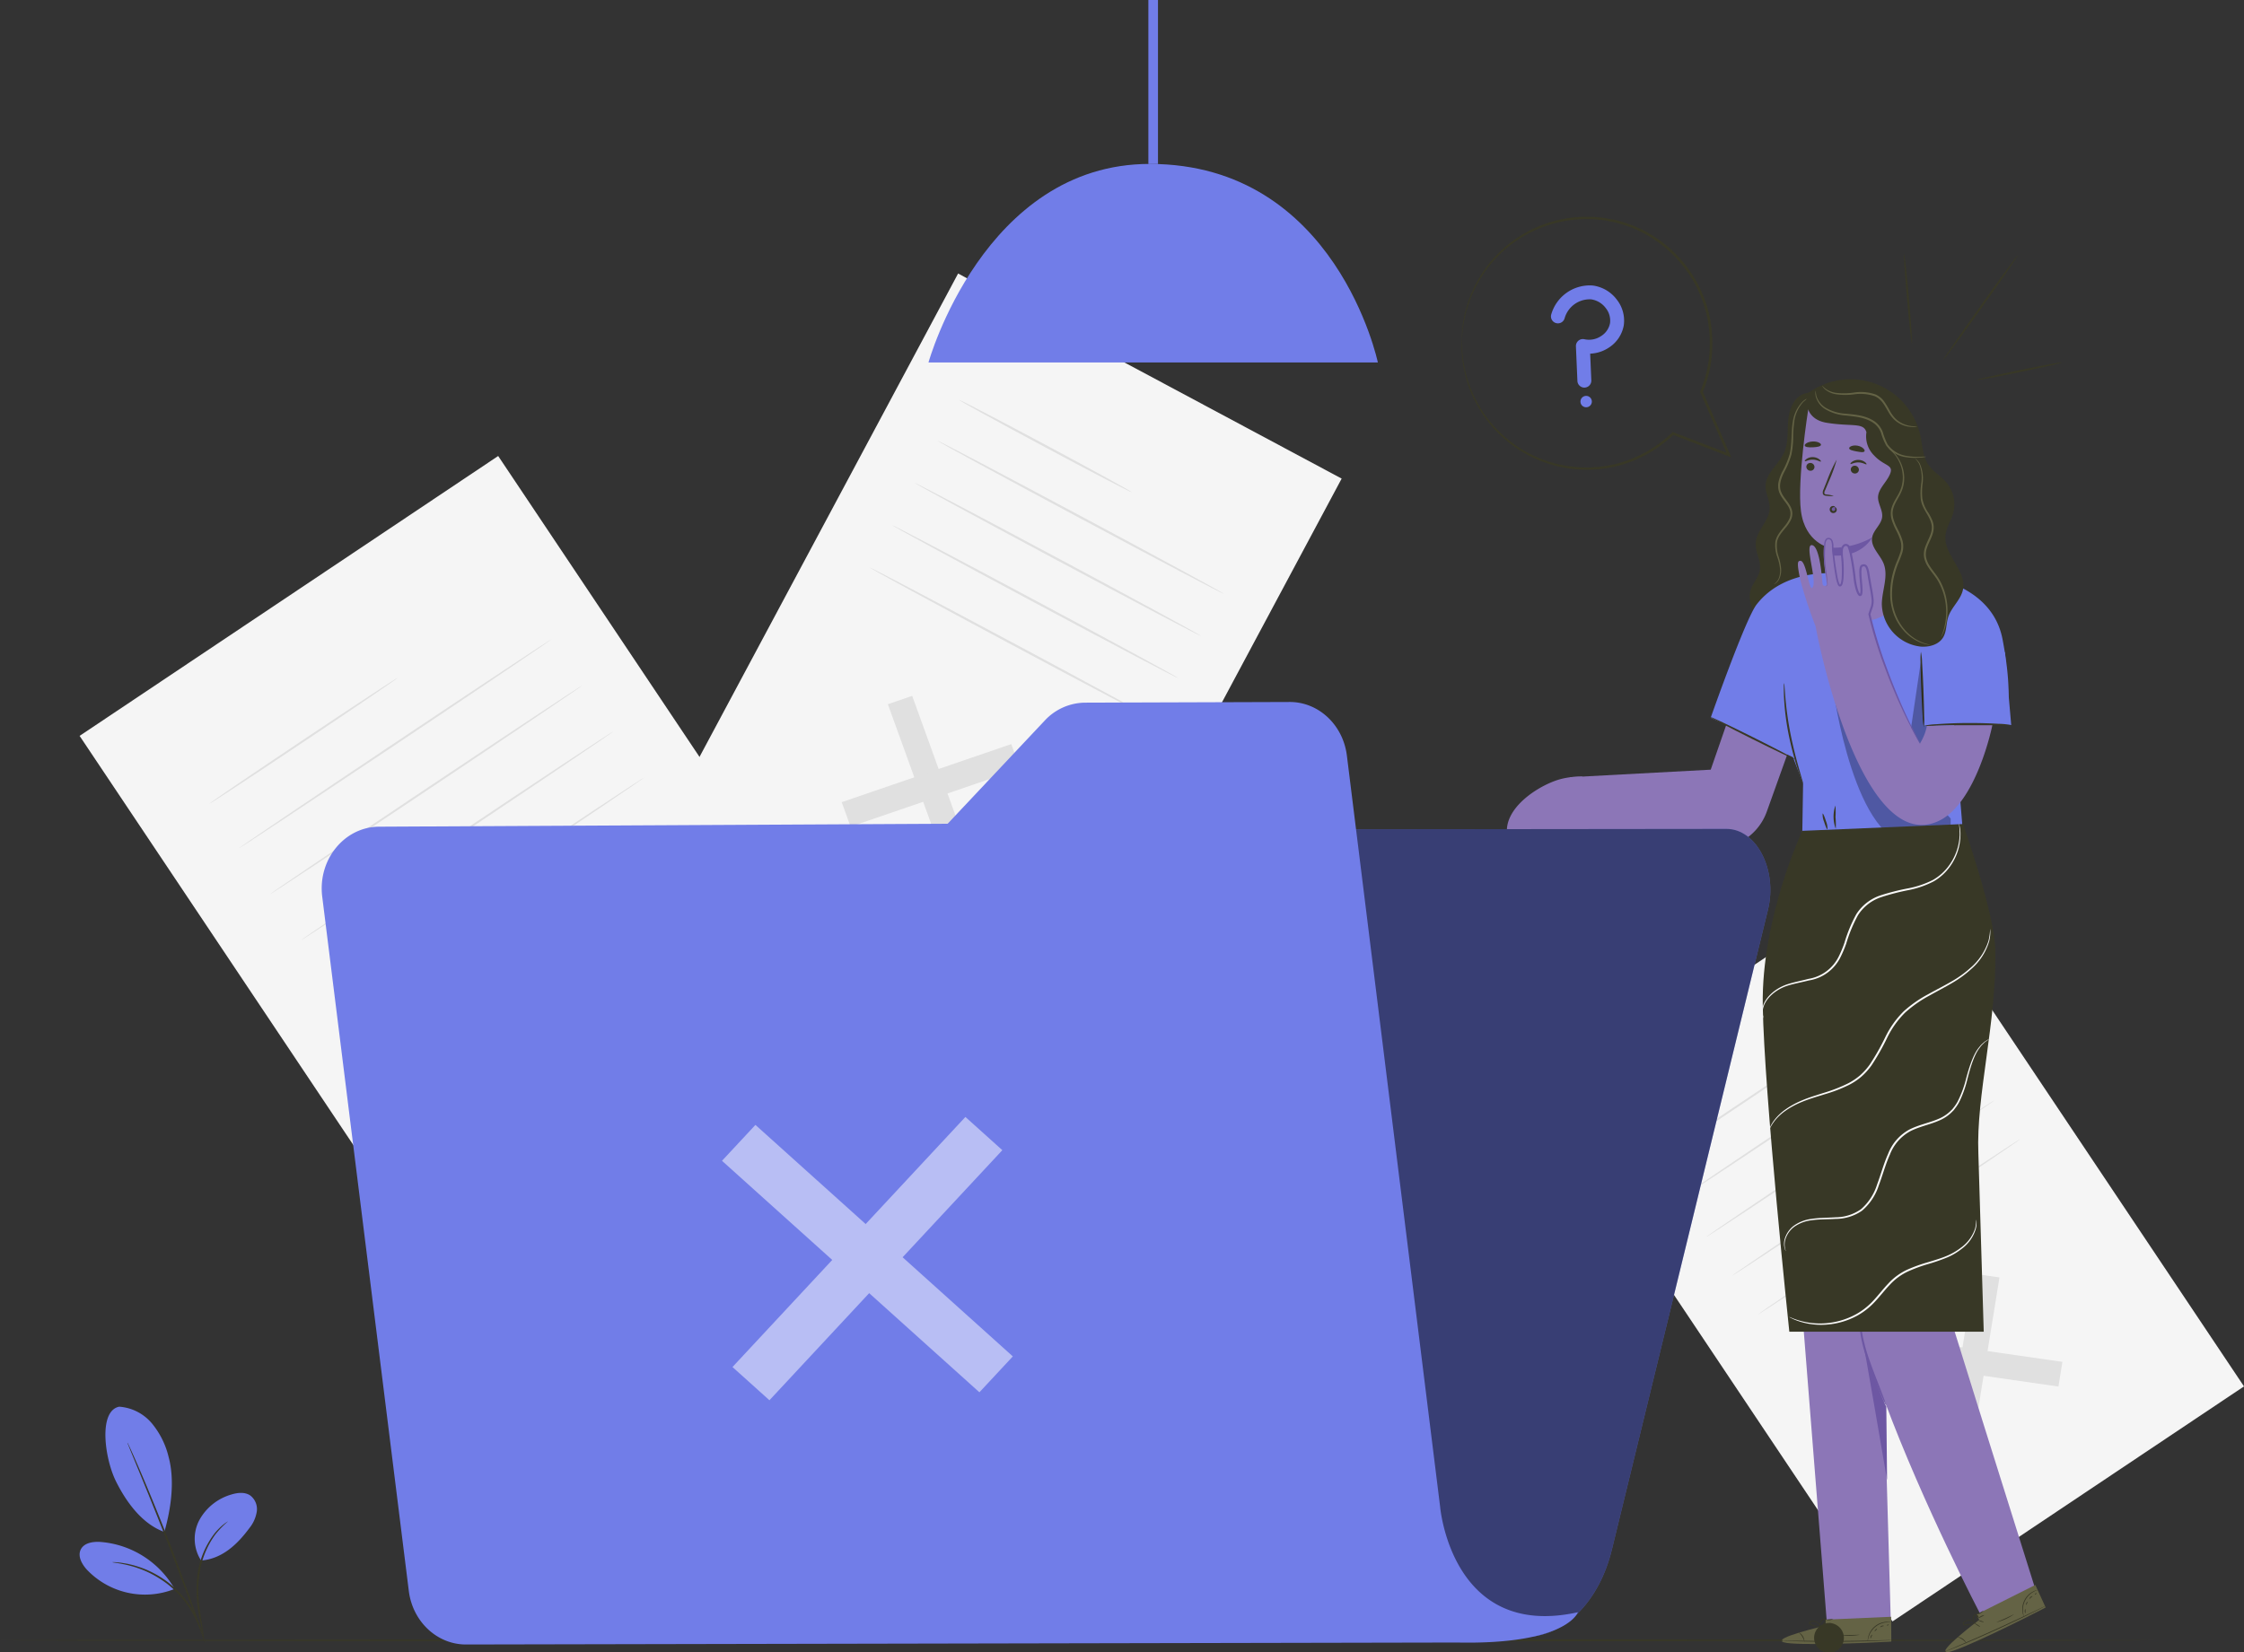 <svg xmlns="http://www.w3.org/2000/svg" viewBox="0 0 601.548 443.061"><rect x="0" y="0" width="601.548" height="443.061" fill="#333333" stroke="none"/><defs><style>.cls-1{fill:#f5f5f5;}.cls-2{fill:#e0e0e0;}.cls-3{opacity:0.2;}.cls-4{fill:#717de8;}.cls-5{fill:#383826;}.cls-6{fill:#646345;}.cls-7{fill:#8c76b7;}.cls-8{fill:#6d57a3;}.cls-9{opacity:0.3;}.cls-10{fill:#fafafa;}.cls-11{opacity:0.5;}.cls-12{fill:#fff;}</style></defs><g id="Layer_2" data-name="Layer 2"><g id="Background_Complete" data-name="Background Complete"><rect class="cls-1" x="65.202" y="143.025" width="134.991" height="198.769" transform="translate(-112.372 114.691) rotate(-33.777)"/><polygon class="cls-2" points="186.086 279.659 184.813 287.54 129.034 279.505 130.308 271.624 186.086 279.659"/><polygon class="cls-2" points="157.995 251.547 165.999 252.7 157.125 307.618 149.121 306.465 157.995 251.547"/><path class="cls-2" d="M106.618,181.745c.08.119-11.165,7.781-25.112,17.11-13.952,9.332-25.324,16.798-25.404,16.678-.08-.119,11.162-7.779,25.114-17.111C95.164,189.093,106.538,181.626,106.618,181.745Z"/><path class="cls-2" d="M147.882,171.387c.08.12-18.619,12.767-41.759,28.244C82.974,215.114,64.15,227.565,64.07,227.445c-.08-.119,18.615-12.764,41.763-28.247C128.974,183.721,147.802,171.268,147.882,171.387Z"/><path class="cls-2" d="M156.153,183.753c.08.12-18.619,12.767-41.759,28.244-23.149,15.483-41.973,27.934-42.053,27.814-.08-.119,18.615-12.764,41.763-28.247C137.245,196.087,156.073,183.634,156.153,183.753Z"/><path class="cls-2" d="M164.425,196.12c.08.12-18.619,12.767-41.759,28.244-23.149,15.483-41.973,27.934-42.053,27.814-.08-.119,18.615-12.764,41.763-28.247C145.516,208.453,164.345,196,164.425,196.12Z"/><path class="cls-2" d="M172.696,208.486c.08.119-18.619,12.767-41.759,28.244-23.149,15.483-41.973,27.934-42.053,27.814-.08-.119,18.615-12.764,41.763-28.247C153.788,220.82,172.616,208.367,172.696,208.486Z"/><rect class="cls-1" x="451.343" y="250.43" width="113.369" height="166.932" transform="translate(-99.882 338.802) rotate(-33.777)"/><polygon class="cls-2" points="552.866 365.18 551.796 371.798 504.952 365.05 506.021 358.431 552.866 365.18"/><polygon class="cls-2" points="529.274 341.569 535.996 342.538 528.543 388.659 521.821 387.691 529.274 341.569"/><path class="cls-2" d="M486.126,282.948c.08.12-9.353,6.569-21.067,14.404-11.717,7.837-21.278,14.092-21.358,13.972-.08-.119,9.351-6.568,21.069-14.405C476.484,289.084,486.046,282.829,486.126,282.948Z"/><path class="cls-2" d="M520.781,274.249c.08.12-15.613,10.756-35.047,23.755-19.441,13.003-35.26,23.444-35.34,23.324-.08-.119,15.61-10.754,35.051-23.757C504.878,284.573,520.701,274.13,520.781,274.249Z"/><path class="cls-2" d="M527.727,284.635c.08.12-15.613,10.757-35.047,23.755-19.441,13.003-35.26,23.444-35.34,23.324-.08-.119,15.61-10.754,35.051-23.757C511.824,294.958,527.647,284.515,527.727,284.635Z"/><path class="cls-2" d="M534.674,295.02c.08.12-15.613,10.756-35.047,23.755-19.441,13.003-35.261,23.444-35.34,23.324-.08-.119,15.61-10.754,35.051-23.757C518.771,305.344,534.594,294.901,534.674,295.02Z"/><path class="cls-2" d="M541.62,305.406c.08.12-15.613,10.756-35.047,23.755-19.441,13.003-35.261,23.444-35.34,23.324-.08-.119,15.61-10.754,35.051-23.757C525.717,315.73,541.54,305.286,541.62,305.406Z"/><rect class="cls-1" x="209.466" y="90.691" width="116.6" height="171.689" transform="translate(114.902 -105.415) rotate(28.139)"/><polygon class="cls-2" points="261.089 232.368 254.566 234.602 238.008 188.828 244.531 186.594 261.089 232.368"/><polygon class="cls-2" points="271.09 199.529 273.466 206.098 228.007 221.667 225.631 215.098 271.09 199.529"/><path class="cls-2" d="M303.391,131.993c-.081.151-10.509-5.27-23.29-12.105-12.785-6.838-23.081-12.501-23-12.652.081-.15,10.507,5.269,23.292,12.106C293.173,126.178,303.471,131.843,303.391,131.993Z"/><path class="cls-2" d="M328.064,159.227c-.081.151-17.34-8.923-38.544-20.264-21.212-11.345-38.337-20.66-38.256-20.811.081-.15,17.336,8.921,38.548,20.265C311.016,149.759,328.144,159.076,328.064,159.227Z"/><path class="cls-2" d="M322.003,170.559c-.081.151-17.34-8.923-38.544-20.264-21.212-11.345-38.337-20.66-38.256-20.811.081-.15,17.336,8.921,38.548,20.266C304.955,161.09,322.084,170.408,322.003,170.559Z"/><path class="cls-2" d="M315.943,181.89c-.081.151-17.34-8.923-38.544-20.264-21.212-11.345-38.337-20.66-38.256-20.811.081-.151,17.336,8.921,38.548,20.265C298.895,172.422,316.023,181.74,315.943,181.89Z"/><path class="cls-2" d="M309.882,193.222c-.081.151-17.34-8.923-38.544-20.264-21.212-11.345-38.337-20.66-38.256-20.811.081-.15,17.336,8.921,38.548,20.265C292.834,183.754,309.963,193.072,309.882,193.222Z"/><rect class="cls-3" x="307.838" width="2.583" height="43.983"/></g><g id="Lamp"><path class="cls-4" d="M248.899,97.189h120.461s-11.122-53.233-61.143-53.233C263.725,43.955,248.899,97.189,248.899,97.189Z"/><rect class="cls-4" x="307.838" width="2.583" height="43.983"/></g><g id="Floor"><path class="cls-5" d="M577.333,439.828c0,.144-129.251.261-288.653.261C129.223,440.089,0,439.972,0,439.828c0-.144,129.223-.26,288.68-.26C448.082,439.568,577.333,439.685,577.333,439.828Z"/></g><g id="Plant"><path class="cls-4" d="M31.952,377.201a12.603,12.603,0,0,1,8.785,4.499,22.25,22.25,0,0,1,4.472,9.011c1.692,6.323.652,13.786-1.151,20.078-6.846-2.447-11.067-9.747-12.976-13.585-3.017-6.066-4.786-18.862.871-20.003"/><path class="cls-4" d="M53.908,418.454a10.753,10.753,0,0,1-.503-10.786,14.28,14.28,0,0,1,8.601-6.913c1.671-.513,3.609-.729,5.062.242a4.599,4.599,0,0,1,1.77,4.312,9.327,9.327,0,0,1-1.969,4.425c-3.329,4.507-7.377,8.257-12.96,8.72"/><path class="cls-5" d="M54.662,439.584a7.619,7.619,0,0,1-.306-1.314c-.183-.938-.42-2.149-.704-3.604a37.745,37.745,0,0,1-.749-12.103,23.103,23.103,0,0,1,4.49-11.218,15.683,15.683,0,0,1,2.597-2.625,9.525,9.525,0,0,1,.815-.586c.191-.126.296-.185.306-.172a24.563,24.563,0,0,0-3.451,3.586,23.853,23.853,0,0,0-4.286,11.077c-.638,4.667.152,8.937.609,11.983.245,1.53.443,2.77.556,3.631A7.113,7.113,0,0,1,54.662,439.584Z"/><path class="cls-5" d="M34.16,386.826a2.731,2.731,0,0,1,.276.518c.182.394.416.899.705,1.524.605,1.327,1.455,3.258,2.486,5.653,2.062,4.789,4.819,11.446,7.697,18.864,2.877,7.421,5.329,14.197,7.034,19.124.854,2.464,1.527,4.463,1.975,5.851.208.657.376,1.187.506,1.601a2.727,2.727,0,0,1,.146.569,2.737,2.737,0,0,1-.236-.537c-.152-.406-.348-.927-.59-1.572-.52-1.425-1.238-3.392-2.116-5.799-1.786-4.896-4.286-11.649-7.161-19.065-2.876-7.413-5.582-14.085-7.564-18.905-.974-2.37-1.77-4.306-2.346-5.71-.256-.639-.463-1.156-.624-1.559A2.734,2.734,0,0,1,34.16,386.826Z"/><path class="cls-4" d="M46.536,425.604a25.156,25.156,0,0,0-19.522-12.129c-2.024-.147-4.458.194-5.36,2.011-.904,1.82.305,3.975,1.683,5.468a21.491,21.491,0,0,0,23.274,5.195"/><path class="cls-5" d="M30.095,418.892a6.47,6.47,0,0,1,1.267.047,12.233,12.233,0,0,1,1.478.171c.57.106,1.234.168,1.939.365a22.068,22.068,0,0,1,2.307.641,24.771,24.771,0,0,1,2.571.977,27.963,27.963,0,0,1,5.417,3.212,27.393,27.393,0,0,1,4.478,4.431,23.89,23.89,0,0,1,1.577,2.255,20.344,20.344,0,0,1,1.173,2.088,18.619,18.619,0,0,1,.806,1.802,11.325,11.325,0,0,1,.503,1.401,6.439,6.439,0,0,1,.33,1.224c-.101.035-.588-1.713-1.936-4.273a21.745,21.745,0,0,0-1.207-2.03,25.07,25.07,0,0,0-1.587-2.194,28.489,28.489,0,0,0-4.426-4.328,29.104,29.104,0,0,0-5.308-3.189,26.079,26.079,0,0,0-2.517-1.003c-.794-.304-1.564-.494-2.261-.688C31.894,419.091,30.084,418.995,30.095,418.892Z"/></g><g id="Character"><path class="cls-5" d="M484.028,105.475c-2.94.677-4.372,4.06-4.651,7.065s.104,6.177-1.157,8.918c-1.42,3.085-4.812,5.359-4.925,8.754-.069,2.069,1.16,4.015,1.101,6.085-.097,3.399-3.563,5.968-3.745,9.364-.131,2.445,1.498,4.792,1.106,7.208-.305,1.881-1.769,3.363-2.388,5.165-1.234,3.593,1.234,7.548,4.449,9.57a14.582,14.582,0,0,0,21.247-6.789c1.779-4.319,1.39-9.182,1.004-13.836q-1.808-21.758-2.686-43.581"/><path class="cls-6" d="M475.491,156.664a3.526,3.526,0,0,0,1.344-1.598,5.669,5.669,0,0,0,.342-2.441,13.553,13.553,0,0,0-.729-3.238,9.228,9.228,0,0,1-.522-4.1c.252-1.558,1.366-2.836,2.383-4.092a9.136,9.136,0,0,0,1.35-2.052,3.314,3.314,0,0,0,.156-2.398c-.516-1.634-2.117-2.836-2.852-4.722a5.1,5.1,0,0,1-.161-2.918,11.838,11.838,0,0,1,.965-2.617,22.356,22.356,0,0,0,1.987-4.706c.702-3.172.374-6.2.852-8.687a9.651,9.651,0,0,1,2.529-5.328,5.681,5.681,0,0,1,1.321-.942,2.273,2.273,0,0,1,.529-.198,8.103,8.103,0,0,0-1.707,1.283,9.737,9.737,0,0,0-2.309,5.247,32.919,32.919,0,0,0-.278,4.041,24.656,24.656,0,0,1-.47,4.694,22.353,22.353,0,0,1-1.993,4.815c-.752,1.571-1.443,3.413-.777,5.135.635,1.702,2.246,2.912,2.851,4.75a3.816,3.816,0,0,1-.187,2.749,9.508,9.508,0,0,1-1.434,2.156c-1.045,1.264-2.091,2.466-2.33,3.866a8.996,8.996,0,0,0,.451,3.924,13.375,13.375,0,0,1,.666,3.326,5.71,5.71,0,0,1-.447,2.535,3.034,3.034,0,0,1-1.025,1.262A1.652,1.652,0,0,1,475.491,156.664Z"/><path class="cls-7" d="M467.618,180.366l-9.027,26.022-37.643,2.018-6.277,13.969,39.3,3.976a14.849,14.849,0,0,0,19.651-8.714l10.488-29.275Z"/><path class="cls-7" d="M545.48,425.697s-27.586-87.618-28.171-90.462c-.529-2.571,10.011-65.624,11.339-81.942l-37.275,1.39-.003.272-15.844.879,14.191,179.193h17.153l-1.701-59.451c10.577,28.397,25.735,57.335,25.735,57.335Z"/><path class="cls-8" d="M505.869,396.883c.015-.544-.208-19.919-.208-19.919-.214,1.159-6.576-16.823-6.422-17.916C499.319,358.482,505.869,396.883,505.869,396.883Z"/><path class="cls-8" d="M498.513,350.535a4.025,4.025,0,0,0-.11,1.086,28.699,28.699,0,0,0,.023,2.971c.024.628.09,1.313.171,2.049.094.733.194,1.519.364,2.334a40.018,40.018,0,0,0,1.402,5.22c1.246,3.624,2.62,6.795,3.596,9.095q.694,1.574,1.194,2.709a4.037,4.037,0,0,0,.509.965,4.033,4.033,0,0,0-.303-1.048c-.23-.661-.58-1.61-1.026-2.777-.88-2.339-2.195-5.534-3.429-9.126a45.279,45.279,0,0,1-1.427-5.142c-.181-.8-.297-1.571-.41-2.292-.1-.723-.188-1.397-.238-2.017-.118-1.237-.172-2.245-.203-2.942A4.049,4.049,0,0,0,498.513,350.535Z"/><path class="cls-6" d="M489.395,435.91l-.007-1.611,17.57-.765.048,6.645-1.084.073c-4.823.282-24.542,1.096-27.769.128C474.553,439.3,489.395,435.91,489.395,435.91Z"/><path class="cls-5" d="M507.251,439.776a1.595,1.595,0,0,1-.3.034c-.259.017-.543.035-.863.055-.863.04-1.924.09-3.176.148-2.683.106-6.392.204-10.489.222-4.098.017-7.809-.048-10.492-.131-1.253-.047-2.314-.088-3.178-.12-.32-.018-.604-.033-.863-.048a.151.151,0,1,1,.001-.043c.26.002.544.005.865.008.864.014,1.925.032,3.178.053,2.684.044,6.392.086,10.488.068,4.095-.018,7.802-.092,10.485-.16,1.253-.032,2.314-.059,3.178-.081.321-.006.605-.011.865-.015A1.635,1.635,0,0,1,507.251,439.776Z"/><path class="cls-5" d="M483.703,440.342a4.618,4.618,0,0,0-1.686-2.727,2.824,2.824,0,0,1,1.686,2.727Z"/><path class="cls-5" d="M488.851,437.707c-.049.032-.297-.268-.553-.669-.257-.401-.424-.751-.375-.783.049-.032.297.268.553.669C488.732,437.325,488.9,437.675,488.851,437.707Z"/><path class="cls-5" d="M490.264,436.954c-.039.044-.316-.14-.618-.409-.302-.27-.515-.523-.477-.567.039-.044.316.139.618.409C490.089,436.656,490.303,436.91,490.264,436.954Z"/><path class="cls-5" d="M491.153,435.3a3.99,3.99,0,1,1-.915-.092A2.057,2.057,0,0,1,491.153,435.3Z"/><path class="cls-5" d="M491.456,434.136a2.569,2.569,0,0,1-2.068.163,78.859,78.859,0,0,0,2.068-.163Z"/><path class="cls-5" d="M488.253,436.184a3.239,3.239,0,0,1-1.123-.003,6.579,6.579,0,0,1-1.197-.259,3.284,3.284,0,0,1-.686-.28.609.609,0,0,1-.279-.348.442.442,0,0,1,.169-.45,2.06,2.06,0,0,1,2.55.593,2.007,2.007,0,0,1,.369.748.624.624,0,0,1,.03.303,3.177,3.177,0,0,0-.515-.956,2.026,2.026,0,0,0-.962-.62,1.742,1.742,0,0,0-1.339.096c-.178.133-.108.342.091.46a3.353,3.353,0,0,0,.632.267,7.729,7.729,0,0,0,1.158.297C487.824,436.15,488.253,436.15,488.253,436.184Z"/><path class="cls-5" d="M487.962,436.241a1.107,1.107,0,0,1-.132-.779,1.841,1.841,0,0,1,.304-.822,1.127,1.127,0,0,1,.933-.576.447.447,0,0,1,.348.517,1.228,1.228,0,0,1-.189.502,3.406,3.406,0,0,1-.528.682,1.62,1.62,0,0,1-.641.457c-.02-.027.223-.202.531-.559a3.933,3.933,0,0,0,.468-.676c.153-.238.257-.665-.025-.715-.281-.026-.567.255-.738.48a1.848,1.848,0,0,0-.315.732A4.084,4.084,0,0,0,487.962,436.241Z"/><path class="cls-5" d="M506.877,434.995c-.004.04-.501-.046-1.29.05a5.476,5.476,0,0,0-4.565,3.666c-.264.75-.288,1.254-.328,1.249a1.009,1.009,0,0,1-.002-.353,4.601,4.601,0,0,1,.187-.943,5.313,5.313,0,0,1,4.693-3.768,4.614,4.614,0,0,1,.962.021A1.01,1.01,0,0,1,506.877,434.995Z"/><path class="cls-5" d="M498.462,438.384a14.36,14.36,0,0,1-5.109.028c.006-.061,1.147.013,2.554.003C497.315,438.409,498.456,438.322,498.462,438.384Z"/><path class="cls-5" d="M501.887,438.347c.043.043-.093.242-.208.505-.119.261-.178.495-.239.491-.057-0-.091-.276.045-.578C501.62,438.462,501.849,438.305,501.887,438.347Z"/><path class="cls-5" d="M503.172,436.735c.042.041-.07.223-.251.407-.18.184-.36.3-.402.259-.042-.041.07-.223.251-.407C502.951,436.81,503.131,436.694,503.172,436.735Z"/><path class="cls-5" d="M505.017,435.994c-.012.059-.244.058-.5.149-.259.085-.441.229-.487.189-.047-.032.099-.281.418-.39C504.766,435.833,505.035,435.94,505.017,435.994Z"/><path class="cls-5" d="M506.331,435.643c.021.054-.079.145-.224.201-.145.057-.28.059-.301.004-.021-.054.079-.145.224-.201C506.175,435.591,506.31,435.589,506.331,435.643Z"/><path class="cls-6" d="M530.56,434.36l-.667-1.467,15.715-7.895,2.766,6.042-.959.51c-4.284,2.233-21.94,11.053-25.28,11.492C518.408,443.532,530.56,434.36,530.56,434.36Z"/><path class="cls-5" d="M548.432,430.573a1.609,1.609,0,0,1-.26.154c-.229.121-.481.254-.765.404q-1.156.586-2.837,1.437c-2.404,1.196-5.748,2.804-9.478,4.499-3.732,1.695-7.143,3.155-9.625,4.179q-1.743.705-2.948,1.192c-.299.115-.565.217-.807.31a.151.151,0,1,1-.016-.04c.238-.104.498-.218.792-.347q1.191-.511,2.921-1.253c2.467-1.059,5.866-2.54,9.596-4.234,3.728-1.694,7.08-3.28,9.5-4.441q1.695-.814,2.866-1.376c.29-.137.547-.258.782-.368A1.636,1.636,0,0,1,548.432,430.573Z"/><path class="cls-5" d="M527.182,440.735a4.617,4.617,0,0,0-2.655-1.797,2.824,2.824,0,0,1,2.655,1.797Z"/><path class="cls-5" d="M530.799,436.222c-.032.049-.381-.123-.779-.383-.398-.261-.695-.511-.663-.56.032-.049.381.123.779.383C530.535,435.922,530.831,436.173,530.799,436.222Z"/><path class="cls-5" d="M531.779,434.956c-.018.056-.345.002-.731-.12-.386-.122-.685-.266-.667-.322.018-.056.345-.002.731.12C531.498,434.756,531.797,434.9,531.779,434.956Z"/><path class="cls-5" d="M531.913,433.084c.025.053-.326.269-.782.482a2.061,2.061,0,0,1-.872.29c-.025-.053.326-.269.783-.482A2.063,2.063,0,0,1,531.913,433.084Z"/><path class="cls-5" d="M531.712,431.897c.039.04-.283.406-.805.69a1.774,1.774,0,0,1-1.015.306,79.143,79.143,0,0,0,1.82-.996Z"/><path class="cls-5" d="M529.63,435.078a3.236,3.236,0,0,1-1.026.458,6.586,6.586,0,0,1-1.198.254,3.278,3.278,0,0,1-.74.026.607.607,0,0,1-.397-.203.442.442,0,0,1-.03-.479,2.06,2.06,0,0,1,2.569-.503,2.006,2.006,0,0,1,.643.531c.12.156.163.258.152.264a3.177,3.177,0,0,0-.862-.661,2.024,2.024,0,0,0-1.131-.172,1.741,1.741,0,0,0-1.182.636c-.108.194.042.356.272.382a3.351,3.351,0,0,0,.686-.015,7.731,7.731,0,0,0,1.178-.204C529.225,435.222,529.616,435.046,529.63,435.078Z"/><path class="cls-5" d="M529.388,435.249a1.108,1.108,0,0,1-.44-.657,1.843,1.843,0,0,1-.06-.874,1.127,1.127,0,0,1,.615-.907c.251-.077.837.427.877.617.063.188-.296.091-.315.249a3.398,3.398,0,0,1-.202.838,1.62,1.62,0,0,1-.398.68c-.029-.017.121-.276.256-.728a3.934,3.934,0,0,0,.15-.808c.042-.28-.038-.712-.315-.642-.267.091-.413.465-.477.74a1.849,1.849,0,0,0,.012.796A4.093,4.093,0,0,0,529.388,435.249Z"/><path class="cls-5" d="M546.132,426.364c.013.038-.476.163-1.157.574a5.476,5.476,0,0,0-2.663,5.215c.066.793.251,1.262.213,1.274a1.01,1.01,0,0,1-.146-.321,4.608,4.608,0,0,1-.216-.937,5.312,5.312,0,0,1,2.737-5.36,4.589,4.589,0,0,1,.886-.375A1.014,1.014,0,0,1,546.132,426.364Z"/><path class="cls-5" d="M539.844,432.903a14.358,14.358,0,0,1-4.649,2.118c-.02-.058,1.052-.458,2.332-1.043C538.808,433.396,539.813,432.849,539.844,432.903Z"/><path class="cls-5" d="M542.954,431.466c.056.021.015.259.017.546-.002.287.04.524-.017.546-.052.023-.196-.214-.195-.546C542.757,431.68,542.902,431.443,542.954,431.466Z"/><path class="cls-5" d="M543.466,429.469c.055.02.027.233-.062.474-.089.242-.205.421-.261.401-.055-.02-.027-.232.062-.474C543.294,429.628,543.411,429.449,543.466,429.469Z"/><path class="cls-5" d="M544.845,428.038c.013.059-.199.153-.396.342-.201.184-.309.389-.367.372-.056-.01-.025-.297.222-.527C544.55,427.993,544.839,427.981,544.845,428.038Z"/><path class="cls-5" d="M545.9,427.179c.042.041-.013.164-.121.275-.109.111-.231.168-.273.127-.042-.041.013-.164.121-.275C545.736,427.195,545.858,427.138,545.9,427.179Z"/><path class="cls-4" d="M526.231,223.635l-2.926-35.697,15.028.268s.697-5.263-1.518-16.808c-1.358-7.08-6.073-11.422-11.361-14.002l.001-.095-.459-.12a42.958,42.958,0,0,0-13.765-3.592l-18.447.213s-14.092-1.758-21.892,8.288c-3.005,3.87-12.302,30.355-12.302,30.355l22.142,10.664-2.108-14.687s.419,10.649,1.778,14.023c.757,1.88,2.949,7.716,2.949,7.716l-.286,17.614Z"/><polygon class="cls-4" points="516.053 182.756 513.315 194.422 539.146 194.422 537.447 174.864 516.053 182.756"/><path class="cls-5" d="M539.146,194.422a19.312,19.312,0,0,0-3.419-.338c-2.117-.124-5.046-.229-8.284-.214-3.238.016-6.168.156-8.283.324a18.475,18.475,0,0,0-3.41.421,23.016,23.016,0,0,0,3.432-.019c2.115-.065,5.036-.141,8.264-.157,3.227-.014,6.15.026,8.267.047A21.852,21.852,0,0,0,539.146,194.422Z"/><path class="cls-5" d="M514.94,174.768a15.332,15.332,0,0,0-.086,2.967c.019,1.831.086,4.357.194,7.147.108,2.791.238,5.315.361,7.142a15.348,15.348,0,0,0,.316,2.951,15.345,15.345,0,0,0,.086-2.967c-.019-1.83-.086-4.358-.194-7.148-.108-2.79-.238-5.314-.361-7.141A15.361,15.361,0,0,0,514.94,174.768Z"/><g class="cls-9"><path d="M491.435,184.872s5.742,42.568,21.881,41.441c0,0,7.266-.086,9.603-4.916v-1.901Z"/></g><g class="cls-9"><polygon points="514.94 177.277 511.85 198.145 513.85 201.807 517.143 194.647 515.75 194.614 514.94 177.277"/></g><path class="cls-5" d="M483.352,210.161a4.373,4.373,0,0,1-.436-.997c-.251-.652-.584-1.606-.97-2.794a84.887,84.887,0,0,1-2.47-9.445,68.151,68.151,0,0,1-1.224-9.691c-.06-1.249-.079-2.26-.06-2.959a4.367,4.367,0,0,1,.074-1.085c.083-.001.139,1.541.353,4.02a90.194,90.194,0,0,0,1.368,9.615c.742,3.721,1.633,7.044,2.312,9.44q.476,1.667.81,2.838A4.389,4.389,0,0,1,483.352,210.161Z"/><path class="cls-5" d="M489.878,222.393c-.138.042-.537-.877-.892-2.051a4.965,4.965,0,0,1-.394-2.202c.138-.042.537.877.892,2.051A4.967,4.967,0,0,1,489.878,222.393Z"/><path class="cls-5" d="M492.11,222.23a9.213,9.213,0,0,1-.092-6.239,20.923,20.923,0,0,1,.022,3.12A20.933,20.933,0,0,1,492.11,222.23Z"/><path class="cls-5" d="M481.182,203.596c-.064.129-5.217-2.316-11.508-5.46-6.293-3.145-11.341-5.797-11.276-5.926.064-.129,5.216,2.316,11.509,5.46C476.198,200.814,481.246,203.468,481.182,203.596Z"/><path class="cls-7" d="M490.262,157.253c.115-5.059.144-10.387.144-10.387s-6.489-1.25-7.62-9.788c-1.078-8.142,1.938-27.247,1.938-27.247h0c9.478-3.583,19.328-.336,25.822,7.345h0l-1.612,41.074c-.187,4.768-4.436,8.405-9.54,8.166h-0C494.239,166.174,490.152,162.073,490.262,157.253Z"/><path class="cls-5" d="M484.231,125.1a1.091,1.091,0,0,0,1.023,1.127,1.043,1.043,0,0,0,1.149-.954,1.091,1.091,0,0,0-1.022-1.128A1.044,1.044,0,0,0,484.231,125.1Z"/><path class="cls-5" d="M483.825,123.667c.132.146.974-.444,2.147-.411,1.173.017,2.018.642,2.149.502.064-.062-.067-.322-.435-.605a2.994,2.994,0,0,0-1.716-.578,2.874,2.874,0,0,0-1.713.505C483.889,123.348,483.761,123.602,483.825,123.667Z"/><path class="cls-5" d="M496.137,125.841a1.091,1.091,0,0,0,1.023,1.127,1.043,1.043,0,0,0,1.149-.954,1.091,1.091,0,0,0-1.022-1.128A1.044,1.044,0,0,0,496.137,125.841Z"/><path class="cls-5" d="M496.058,124.409c.132.146.975-.444,2.147-.411,1.172.017,2.018.642,2.149.502.064-.062-.066-.322-.435-.605a2.993,2.993,0,0,0-1.715-.578,2.875,2.875,0,0,0-1.713.505C496.123,124.09,495.993,124.344,496.058,124.409Z"/><path class="cls-5" d="M491.575,133.001a7.771,7.771,0,0,0-1.897-.393c-.299-.039-.581-.105-.626-.311a1.527,1.527,0,0,1,.223-.883q.451-1.077.945-2.259a39.238,39.238,0,0,0,2.144-5.917,39.306,39.306,0,0,0-2.615,5.73q-.475,1.19-.908,2.273a1.734,1.734,0,0,0-.186,1.172.752.752,0,0,0,.481.451,2.042,2.042,0,0,0,.507.084A7.637,7.637,0,0,0,491.575,133.001Z"/><path class="cls-8" d="M490.406,146.866a21.639,21.639,0,0,0,11.465-2.744s-2.913,5.769-11.403,4.754Z"/><path class="cls-5" d="M499.814,121.024c-.241.367-1.133.204-2.133.024-.996-.201-1.886-.378-1.975-.808-.099-.412.934-.983,2.268-.727C499.308,119.766,500.058,120.677,499.814,121.024Z"/><path class="cls-5" d="M488.146,119.302c-.091.428-1.046.584-2.148.64-1.103.045-2.068-.023-2.198-.44-.132-.404.8-1.062,2.126-1.12C487.252,118.318,488.24,118.887,488.146,119.302Z"/><path class="cls-8" d="M491.594,135.81a.593.593,0,0,0-.649.297.667.667,0,1,0,.399-.319"/><path class="cls-5" d="M491.868,135.926c.053-.047-.188-.336-.7-.223a.888.888,0,0,0-.641.629,1.004,1.004,0,0,0,.353,1.063.989.989,0,0,0,1.125.007.843.843,0,0,0,.36-.834c-.103-.527-.493-.611-.504-.538-.044.066.136.249.101.56a.445.445,0,0,1-.238.367.509.509,0,0,1-.507-.022.528.528,0,0,1-.18-.484.506.506,0,0,1,.269-.37C491.585,135.924,491.832,135.998,491.868,135.926Z"/><path class="cls-5" d="M506.616,127.208c-1.012,2.344-3.48,4.15-3.138,6.68.221,1.633,1.269,3.156,1.065,4.792-.256,2.054-2.39,3.478-2.692,5.526-.37,2.512,2.073,4.464,3.049,6.808,1.421,3.413-.397,7.252-.44,10.949a11.74,11.74,0,0,0,10.394,11.418c2.283.188,4.855-.501,6.038-2.462.977-1.618.781-3.674,1.367-5.471.872-2.676,3.423-4.635,3.961-7.398.98-5.037-5.107-9.205-4.707-14.321.171-2.186,1.52-4.093,2.094-6.209a9.096,9.096,0,0,0-1.786-8.092c-1.502-1.787-3.682-2.962-4.962-4.914-1.451-2.214-1.501-5.021-2.048-7.611a19.174,19.174,0,0,0-30.452-11.232s-1.454,6.591,5.311,7.693c6.765,1.102,9.901-.17,10.664,2.542a7.169,7.169,0,0,0,2.026,6.193C505.159,125.127,507.788,124.494,506.616,127.208Z"/><path class="cls-6" d="M517.412,172.92a2.753,2.753,0,0,1-.618-.065,9.152,9.152,0,0,1-1.721-.464,12.139,12.139,0,0,1-5.235-3.875,13.706,13.706,0,0,1-2.225-3.961,15.874,15.874,0,0,1-.909-5.134,20.91,20.91,0,0,1,.721-5.71,24.834,24.834,0,0,1,.957-2.893,28.854,28.854,0,0,0,1.098-2.873,5.408,5.408,0,0,0-.01-2.933,15.954,15.954,0,0,0-1.137-2.738,18.324,18.324,0,0,1-1.165-2.71,5.855,5.855,0,0,1-.21-2.874c.399-1.884,1.543-3.278,2.218-4.709a8.949,8.949,0,0,0,.905-4.26,10.065,10.065,0,0,0-2.23-5.899,17.857,17.857,0,0,0-1.698-1.654,6.923,6.923,0,0,1,1.853,1.522,10.025,10.025,0,0,1,2.444,6.015,9.254,9.254,0,0,1-.884,4.464c-.69,1.483-1.794,2.887-2.135,4.611-.351,1.737.471,3.526,1.362,5.267a16.241,16.241,0,0,1,1.18,2.827,5.926,5.926,0,0,1,.013,3.204,28.565,28.565,0,0,1-1.119,2.929,24.693,24.693,0,0,0-.945,2.832,20.694,20.694,0,0,0-.734,5.572,14.428,14.428,0,0,0,2.944,8.874,12.338,12.338,0,0,0,5.02,3.914C516.564,172.775,517.425,172.861,517.412,172.92Z"/><path class="cls-6" d="M516.416,122.459a7.028,7.028,0,0,1-1.49.222,15.526,15.526,0,0,1-4.119-.108,7.827,7.827,0,0,1-5.197-3.153,16.888,16.888,0,0,1-1.365-3.357,5.541,5.541,0,0,0-2.278-2.811c-2.188-1.387-4.762-1.557-7.013-1.831a12.178,12.178,0,0,1-5.829-1.815,5.773,5.773,0,0,1-2.386-3.339,3.612,3.612,0,0,1-.077-1.128,1.116,1.116,0,0,1,.082-.385,7.314,7.314,0,0,0,.193,1.464,5.758,5.758,0,0,0,2.4,3.087,12.15,12.15,0,0,0,5.674,1.641c2.232.252,4.897.391,7.24,1.87a6.026,6.026,0,0,1,2.471,3.065,17.228,17.228,0,0,0,1.292,3.281,7.554,7.554,0,0,0,4.864,3.052,17.528,17.528,0,0,0,4.036.268A10.182,10.182,0,0,1,516.416,122.459Z"/><path class="cls-6" d="M513.935,114.315a3.057,3.057,0,0,1-1.172.172,7.17,7.17,0,0,1-5.015-2.003,9.503,9.503,0,0,1-1.551-2.07c-.902-1.521-1.77-3.397-3.64-4.172a11.956,11.956,0,0,0-5.603-.492,17.154,17.154,0,0,1-4.782-.04,5.947,5.947,0,0,1-2.951-1.323,3.37,3.37,0,0,1-.588-.66c-.112-.168-.163-.26-.148-.271.041-.032.28.321.865.774a6.152,6.152,0,0,0,2.883,1.117,18.034,18.034,0,0,0,4.68-.074,12.033,12.033,0,0,1,5.854.494,5.775,5.775,0,0,1,2.388,1.983,26.578,26.578,0,0,1,1.456,2.423,9.37,9.37,0,0,0,1.441,2.005,6.876,6.876,0,0,0,1.719,1.27,7.427,7.427,0,0,0,2.997.837C513.512,114.328,513.929,114.27,513.935,114.315Z"/><path class="cls-6" d="M520.397,170.762c-.051-.023.267-.667.636-1.898a17.205,17.205,0,0,0,.666-5.36,16.467,16.467,0,0,0-2.133-7.636c-.731-1.31-1.843-2.476-2.748-3.915a7.084,7.084,0,0,1-1.007-2.414,5.458,5.458,0,0,1,.221-2.699c.56-1.726,1.565-3.18,1.781-4.767.268-1.592-.537-3.044-1.297-4.336a20.07,20.07,0,0,1-1.071-1.988,7.175,7.175,0,0,1-.566-2.088,18.508,18.508,0,0,1,.113-3.813,10.089,10.089,0,0,0-.474-5.314,4.834,4.834,0,0,0-1.18-1.565c.005-.007.046.012.121.058a1.969,1.969,0,0,1,.319.228,3.694,3.694,0,0,1,.923,1.191,9.903,9.903,0,0,1,.658,5.434,18.791,18.791,0,0,0-.051,3.729,9.485,9.485,0,0,0,1.621,3.884,13.155,13.155,0,0,1,1.088,2.125,5.046,5.046,0,0,1,.301,2.525c-.243,1.75-1.274,3.229-1.79,4.855a4.954,4.954,0,0,0-.208,2.448,6.619,6.619,0,0,0,.931,2.239c.858,1.382,1.975,2.572,2.73,3.944a16.512,16.512,0,0,1,2.085,7.867,16.194,16.194,0,0,1-.841,5.43,11.81,11.81,0,0,1-.576,1.381A1.962,1.962,0,0,1,520.397,170.762Z"/><path class="cls-5" d="M479.663,357.088s-6.735-63.842-7.122-87.433,10.606-46.866,10.606-46.866l43.083-1.822s8.515,23.936,8.668,33.989c.296,19.538-5.191,38.833-4.559,54.333l1.44,47.798"/><path class="cls-10" d="M533.222,278.603a5.686,5.686,0,0,1-.703.533q-.181.128-.393.277c-.135.114-.266.258-.417.403a6.419,6.419,0,0,0-.96,1.075c-1.392,1.704-2.406,4.748-3.37,8.545a28.78,28.78,0,0,1-2.181,6.074,10.957,10.957,0,0,1-.957,1.512c-.187.24-.357.497-.563.728l-.663.663a10.722,10.722,0,0,1-3.24,2.079c-2.412,1.057-5.134,1.559-7.621,2.806a12.039,12.039,0,0,0-5.53,6.303c-1.213,2.709-1.949,5.554-2.961,8.21a14.877,14.877,0,0,1-4.497,6.821,12.347,12.347,0,0,1-7.05,2.21c-2.32.135-4.468.069-6.394.36a10.098,10.098,0,0,0-4.823,1.82,6.721,6.721,0,0,0-2.241,3.155,4.73,4.73,0,0,0-.167,2.452c.111.562.269.83.234.845a2.55,2.55,0,0,1-.336-.82,4.648,4.648,0,0,1,.075-2.536,6.852,6.852,0,0,1,2.253-3.323,10.307,10.307,0,0,1,4.95-1.957c1.962-.32,4.134-.274,6.42-.427a11.96,11.96,0,0,0,6.788-2.16,14.47,14.47,0,0,0,4.312-6.62c.995-2.625,1.726-5.474,2.963-8.243a12.522,12.522,0,0,1,5.774-6.544c2.586-1.284,5.31-1.77,7.661-2.792a10.291,10.291,0,0,0,3.119-1.974l.637-.626c.198-.219.363-.466.544-.694a10.583,10.583,0,0,0,.934-1.452,28.92,28.92,0,0,0,2.206-5.967c1.007-3.777,2.094-6.87,3.566-8.572a6.311,6.311,0,0,1,1.015-1.063c.159-.141.299-.281.441-.391l.413-.261A5.56,5.56,0,0,1,533.222,278.603Z"/><path class="cls-10" d="M533.488,249.059a5.228,5.228,0,0,1,.056.855,10.567,10.567,0,0,1-.299,2.443,15.796,15.796,0,0,1-4.867,7.526,28.883,28.883,0,0,1-5.046,3.685c-1.93,1.146-4.06,2.236-6.242,3.469a32.639,32.639,0,0,0-6.386,4.49,24.673,24.673,0,0,0-4.837,6.797,62.694,62.694,0,0,1-4.194,7.389,17.649,17.649,0,0,1-2.734,3.024,17.274,17.274,0,0,1-3.252,2.166,40.29,40.29,0,0,1-6.695,2.566c-2.138.661-4.131,1.246-5.875,1.977a22.994,22.994,0,0,0-4.481,2.4,13.961,13.961,0,0,0-2.813,2.594,13.414,13.414,0,0,0-1.688,2.805,5.225,5.225,0,0,1,.278-.811,9.941,9.941,0,0,1,1.25-2.119,13.685,13.685,0,0,1,2.802-2.705,22.725,22.725,0,0,1,4.508-2.503c1.757-.762,3.762-1.371,5.888-2.049a40.592,40.592,0,0,0,6.601-2.579,16.89,16.89,0,0,0,3.151-2.118,17.25,17.25,0,0,0,2.644-2.945,63.557,63.557,0,0,0,4.149-7.336,25.003,25.003,0,0,1,4.946-6.924,32.748,32.748,0,0,1,6.5-4.537c2.201-1.228,4.334-2.302,6.259-3.423a29.012,29.012,0,0,0,5.016-3.585,15.939,15.939,0,0,0,4.92-7.306A15.511,15.511,0,0,0,533.488,249.059Z"/><path class="cls-10" d="M472.759,273.036c-.008.003-.038-.062-.087-.194a4.288,4.288,0,0,1-.093-2.993c.556-2.036,2.768-4.57,6.333-5.839,1.773-.609,3.785-.977,5.882-1.526a11.021,11.021,0,0,0,8.15-6.065,30.757,30.757,0,0,0,1.493-3.592,39.088,39.088,0,0,1,3.171-7.668,12.245,12.245,0,0,1,6.523-5.072,59.775,59.775,0,0,1,7.485-1.897,24.781,24.781,0,0,0,6.509-2.216,13.639,13.639,0,0,0,4.405-3.967,14.878,14.878,0,0,0,2.799-8.101,23.064,23.064,0,0,0-.212-3.196,10.55,10.55,0,0,1,.415,3.2,14.772,14.772,0,0,1-2.701,8.31,13.91,13.91,0,0,1-4.494,4.131,24.93,24.93,0,0,1-6.612,2.307,60.809,60.809,0,0,0-7.414,1.907,11.762,11.762,0,0,0-6.26,4.871,39.216,39.216,0,0,0-3.131,7.563,30.908,30.908,0,0,1-1.533,3.651,11.433,11.433,0,0,1-8.483,6.253c-2.126.537-4.127.881-5.875,1.458-3.468,1.184-5.668,3.611-6.255,5.55a4.893,4.893,0,0,0-.191,2.317A8.29,8.29,0,0,1,472.759,273.036Z"/><path class="cls-10" d="M529.782,327.019a2.843,2.843,0,0,1,.069.628,6.663,6.663,0,0,1-.184,1.805,10.267,10.267,0,0,1-3.78,5.403,16.836,16.836,0,0,1-3.965,2.354,52.626,52.626,0,0,1-4.978,1.722,41.119,41.119,0,0,0-5.409,1.975,15.624,15.624,0,0,0-4.922,3.59c-1.459,1.528-2.718,3.197-4.114,4.671a18.812,18.812,0,0,1-4.609,3.606,20.242,20.242,0,0,1-9.51,2.473,18.831,18.831,0,0,1-6.545-1.088,11.99,11.99,0,0,1-1.661-.712,2.833,2.833,0,0,1-.551-.305,2.887,2.887,0,0,1,.594.209,16.016,16.016,0,0,0,1.682.616,19.733,19.733,0,0,0,6.474.911,20.207,20.207,0,0,0,9.282-2.524,18.525,18.525,0,0,0,4.471-3.537c1.368-1.452,2.621-3.121,4.109-4.681a16.023,16.023,0,0,1,5.08-3.691,40.527,40.527,0,0,1,5.486-1.972c1.768-.537,3.448-1.037,4.952-1.661a16.772,16.772,0,0,0,3.905-2.246,10.311,10.311,0,0,0,3.812-5.165A11.807,11.807,0,0,0,529.782,327.019Z"/><path class="cls-7" d="M524.872,194.464l-8.331.197a13.608,13.608,0,0,1-1.884,4.726c-6.966-12.092-12.367-28.292-13.708-34.803.195-.65.427-1.37.716-2.174a9.24,9.24,0,0,0-.11-3.661c-.234-1.45-.639-3.4-.761-4.303-.371-2.751-.814-3.183-1.774-2.872-1.305.423.535,7.726-.535,7.885-.575.085-1.278-2.417-1.482-4.47-.204-2.053-1.132-8.368-1.811-8.789-.995-.617-1.862.359-1.611,2.403.254,2.069.575,8.24-.51,8.323-1.069.082-1.966-10.387-1.966-10.387s.169-2.278-1.087-2.224c-2.266.098-.495,11.136-.301,12.182.136.727-1.042.861-1.145.071-.106-.813-.653-10.47-2.96-10.393-1.771.06,1.371,9.096.378,11.191-.994,2.094-1.685-7.114-3.376-6.987-.629.048-1.094.171.062,5.382a117.519,117.519,0,0,0,4.042,12.214c2.679,14.45,14.437,60.676,32.87,52.214,10.315-4.735,14.499-25.72,14.499-25.72Z"/><path class="cls-8" d="M489.324,157.204a.566.566,0,0,0,.239-.033.534.534,0,0,0,.376-.578c-.024-.62-.121-1.525-.265-2.694a38.55,38.55,0,0,1-.46-4.261c-.014-.837.008-1.737.056-2.691a9.276,9.276,0,0,1,.145-1.44c.079-.453.382-.971.732-.909l.038.007.017-.001c.356-.016.634.261.748.685a3.923,3.923,0,0,1,.131,1.339l-.001.019.001.013a80.918,80.918,0,0,0,1.069,8.349c.081.373.164.75.28,1.129a5.487,5.487,0,0,0,.208.573,1.775,1.775,0,0,0,.17.296.544.544,0,0,0,.418.262.748.748,0,0,0,.629-.525,3.083,3.083,0,0,0,.187-.615,9.389,9.389,0,0,0,.161-1.221,36.469,36.469,0,0,0-.067-5.002,11.499,11.499,0,0,1-.104-2.505,1.385,1.385,0,0,1,.492-.933.54.54,0,0,1,.43-.054.987.987,0,0,1,.238.103.323.323,0,0,1,.11.147,12.501,12.501,0,0,1,.694,2.514c.177.885.331,1.787.472,2.699.141.912.27,1.835.379,2.765a19.268,19.268,0,0,0,.461,2.845,9.67,9.67,0,0,0,.451,1.413,2.568,2.568,0,0,0,.412.707.594.594,0,0,0,.599.218.64.64,0,0,0,.408-.449,4.926,4.926,0,0,0,.106-1.556c-.021-.496-.063-.987-.104-1.477-.071-.842-.152-1.675-.18-2.496a8.409,8.409,0,0,1,.03-1.203,1.917,1.917,0,0,1,.121-.521.448.448,0,0,1,.096-.149c.016-.017.026-.009.039-.025l.13-.037c.663-.274.884.649,1.06,1.393.154.776.251,1.577.407,2.366.263,1.575.6,3.14.775,4.645a5.373,5.373,0,0,1-.087,2.152q-.355,1.085-.702,2.145l-.021.064.015.067a115.582,115.582,0,0,0,4.474,14.459c1.583,4.267,3.166,7.955,4.563,10.97,1.393,3.019,2.643,5.344,3.506,6.931.438.752.784,1.346,1.041,1.788a4.25,4.25,0,0,0,.386.601,4.26,4.26,0,0,0-.307-.645c-.238-.451-.558-1.058-.964-1.827-.813-1.61-2.013-3.953-3.361-6.984-1.352-3.028-2.892-6.722-4.439-10.99a118.787,118.787,0,0,1-4.375-14.411l-.006.131q.346-1.046.701-2.116a5.808,5.808,0,0,0,.123-2.393c-.179-1.564-.506-3.083-.767-4.666-.154-.782-.249-1.585-.41-2.405a4.718,4.718,0,0,0-.408-1.238,1.203,1.203,0,0,0-.552-.556,1.227,1.227,0,0,0-.789-.032l-.168.048a.884.884,0,0,0-.227.129.978.978,0,0,0-.253.356,2.441,2.441,0,0,0-.166.683,8.943,8.943,0,0,0-.035,1.29c.029.848.111,1.687.182,2.526.042.488.082.974.103,1.453a4.665,4.665,0,0,1-.074,1.344c-.025.105-.074.085-.017.136l.002.005c-.005-.034.008.051.006.037l-.002-.01a.079.079,0,0,1,.003-.035c.005-.009.027-.044.014-.046a.161.161,0,0,1-.06-.055,2.116,2.116,0,0,1-.306-.542,9.168,9.168,0,0,1-.424-1.327,18.771,18.771,0,0,1-.451-2.772c-.112-.941-.243-1.868-.387-2.786-.144-.918-.301-1.826-.483-2.722a12.429,12.429,0,0,0-.76-2.671.899.899,0,0,0-.314-.351,1.531,1.531,0,0,0-.372-.157,1.087,1.087,0,0,0-.846.117,1.874,1.874,0,0,0-.739,1.302,4.752,4.752,0,0,0-.017,1.37c.05.427.091.845.125,1.268a36.313,36.313,0,0,1,.091,4.925,8.9,8.9,0,0,1-.145,1.155,2.63,2.63,0,0,1-.152.518.676.676,0,0,1-.109.187c-.036.083-.069-.019-.065.116.051-.103.002-.046-.037-.132a1.364,1.364,0,0,1-.119-.207,5.091,5.091,0,0,1-.189-.513c-.111-.355-.196-.723-.277-1.086a83.206,83.206,0,0,1-1.13-8.285l0.0.032a4.284,4.284,0,0,0-.163-1.487,1.506,1.506,0,0,0-.391-.666,1.035,1.035,0,0,0-.741-.271l.055.006a.865.865,0,0,0-.862.413,2.159,2.159,0,0,0-.307.777,9.454,9.454,0,0,0-.134,1.503c-.035.962-.043,1.867-.015,2.713a35.744,35.744,0,0,0,.552,4.281c.174,1.162.304,2.064.36,2.672a.474.474,0,0,1-.292.524C489.404,157.183,489.321,157.192,489.324,157.204Z"/><path class="cls-7" d="M424.198,208.232a21.484,21.484,0,0,0-5.793.664c-5.164,1.359-14.079,6.761-14.448,13.436h6.474s-3.626,7.719-2.56,7.004c2.764-1.854,8.268-7.447,8.268-7.447Z"/><path class="cls-5" d="M512.524,92.044c-.143.013-.731-5.341-1.313-11.956-.582-6.618-.937-11.991-.794-12.003.143-.013.731,5.34,1.313,11.958C512.312,86.657,512.668,92.031,512.524,92.044Z"/><path class="cls-5" d="M540.932,68.411c.117.083-4.258,6.433-9.77,14.181-5.514,7.75-10.079,13.963-10.196,13.88-.117-.083,4.257-6.432,9.771-14.182C536.25,74.542,540.815,68.328,540.932,68.411Z"/><path class="cls-5" d="M552.735,97.189c.029.141-5.077,1.309-11.402,2.609-6.328,1.3-11.479,2.24-11.508,2.099-.029-.141,5.075-1.309,11.403-2.609C547.553,97.988,552.706,97.048,552.735,97.189Z"/></g><g id="Folder"><path class="cls-4" d="M212.625,234.544l-35.361,181.799-4.629,23.799,236.063-1.165c10.594-.052,19.983-9.459,23.392-23.435l41.859-171.637c2.587-10.61-3.09-21.645-11.133-21.636l-238.923.251C218.618,222.527,214.005,227.448,212.625,234.544Z"/><g class="cls-11"><path d="M212.625,234.544l-35.361,181.799-4.629,23.799,236.063-1.165c10.594-.052,19.983-9.459,23.392-23.435l41.859-171.637c2.587-10.61-3.09-21.645-11.133-21.636l-238.923.251C218.618,222.527,214.005,227.448,212.625,234.544Z"/></g><path class="cls-4" d="M386.054,404.026,361.06,202.618c-1.024-8.252-7.598-14.409-15.36-14.383l-54.806.179a14.934,14.934,0,0,0-10.827,4.801l-26.025,27.665-152.426.795c-9.315.049-16.471,8.862-15.236,18.765L109.586,426.592c1.027,8.241,7.589,14.389,15.34,14.373l265.647-.525c29.587.613,32.411-8.125,32.411-8.125C389.077,439.831,386.057,404.049,386.054,404.026Z"/><g class="cls-11"><polygon class="cls-12" points="271.509 363.717 262.549 373.339 193.547 311.265 202.506 301.642 271.509 363.717"/><polygon class="cls-12" points="258.795 299.509 268.696 308.416 206.261 375.473 196.359 366.565 258.795 299.509"/></g></g><g id="Speech_Bubble" data-name="Speech Bubble"><path class="cls-4" d="M423.987,103.785a1.868,1.868,0,0,1-1.131-1.636l-.399-9.284a1.865,1.865,0,0,1,2.293-1.896,5.795,5.795,0,0,0,4.515-.892,5.219,5.219,0,0,0,2.334-3.419,5.342,5.342,0,0,0-1.122-4.016,5.957,5.957,0,0,0-3.941-2.373,6.992,6.992,0,0,0-7.099,5.038,1.866,1.866,0,1,1-3.601-.979,10.751,10.751,0,0,1,11.128-7.767,9.626,9.626,0,0,1,6.489,3.83,9.081,9.081,0,0,1,1.829,6.866,8.955,8.955,0,0,1-3.946,5.922,9.764,9.764,0,0,1-5.06,1.653l.309,7.156a1.868,1.868,0,0,1-2.599,1.796Z"/><path class="cls-4" d="M426.722,107.577a1.526,1.526,0,1,1-1.627-1.418A1.526,1.526,0,0,1,426.722,107.577Z"/><path class="cls-5" d="M391.853,90.694a3.982,3.982,0,0,0,.09-.609c.047-.435.113-1.027.196-1.788a21.086,21.086,0,0,1,.483-2.874c.132-.56.2-1.183.405-1.813q.293-.95.62-2.019a34.39,34.39,0,0,1,4.973-9.527,33.533,33.533,0,0,1,30.999-13.052c.767.073,1.522.278,2.293.412a15.564,15.564,0,0,1,2.301.555,31.774,31.774,0,0,1,8.944,4.053A33.459,33.459,0,0,1,456.376,80.632a32.65,32.65,0,0,1,1.96,11.408,32.052,32.052,0,0,1-2.092,11.742l-.451,1.142-.059.151.061.141c2.508,5.777,4.968,11.443,7.351,16.933l.421-.478c-5.164-1.984-10.172-3.908-14.976-5.754l-.185-.071-.145.141a33.489,33.489,0,0,1-14.142,8.165,33.269,33.269,0,0,1-27-4.191,34.267,34.267,0,0,1-8.432-7.852,33.177,33.177,0,0,1-6.398-15.334q-.177-1.464-.314-2.601-.03-1.122-.05-1.911c-.016-.491-.029-.879-.038-1.171a2.121,2.121,0,0,0-.032-.398,2.182,2.182,0,0,0-.024.397c-.004.293-.009.68-.015,1.174q-.002.794-.003,1.922.116,1.145.265,2.622a36.412,36.412,0,0,0,1.709,7.062,36.815,36.815,0,0,0,4.585,8.5,34.517,34.517,0,0,0,8.492,8.019,33.679,33.679,0,0,0,27.41,4.376,34.021,34.021,0,0,0,14.426-8.281l-.331.07c4.801,1.853,9.806,3.785,14.968,5.777l.755.291-.333-.769c-2.381-5.492-4.837-11.159-7.342-16.937l.002.291.461-1.167a32.751,32.751,0,0,0,2.136-12.004,33.332,33.332,0,0,0-2.015-11.658,34.05,34.05,0,0,0-13.51-16.908,32.301,32.301,0,0,0-9.117-4.1,16.035,16.035,0,0,0-2.342-.556c-.784-.134-1.553-.339-2.333-.411a33.541,33.541,0,0,0-36.297,23.096q-.315,1.082-.595,2.045c-.197.637-.256,1.267-.378,1.833a19.883,19.883,0,0,0-.422,2.901c-.055.765-.098,1.363-.13,1.8A4.067,4.067,0,0,0,391.853,90.694Z"/></g></g></svg>
